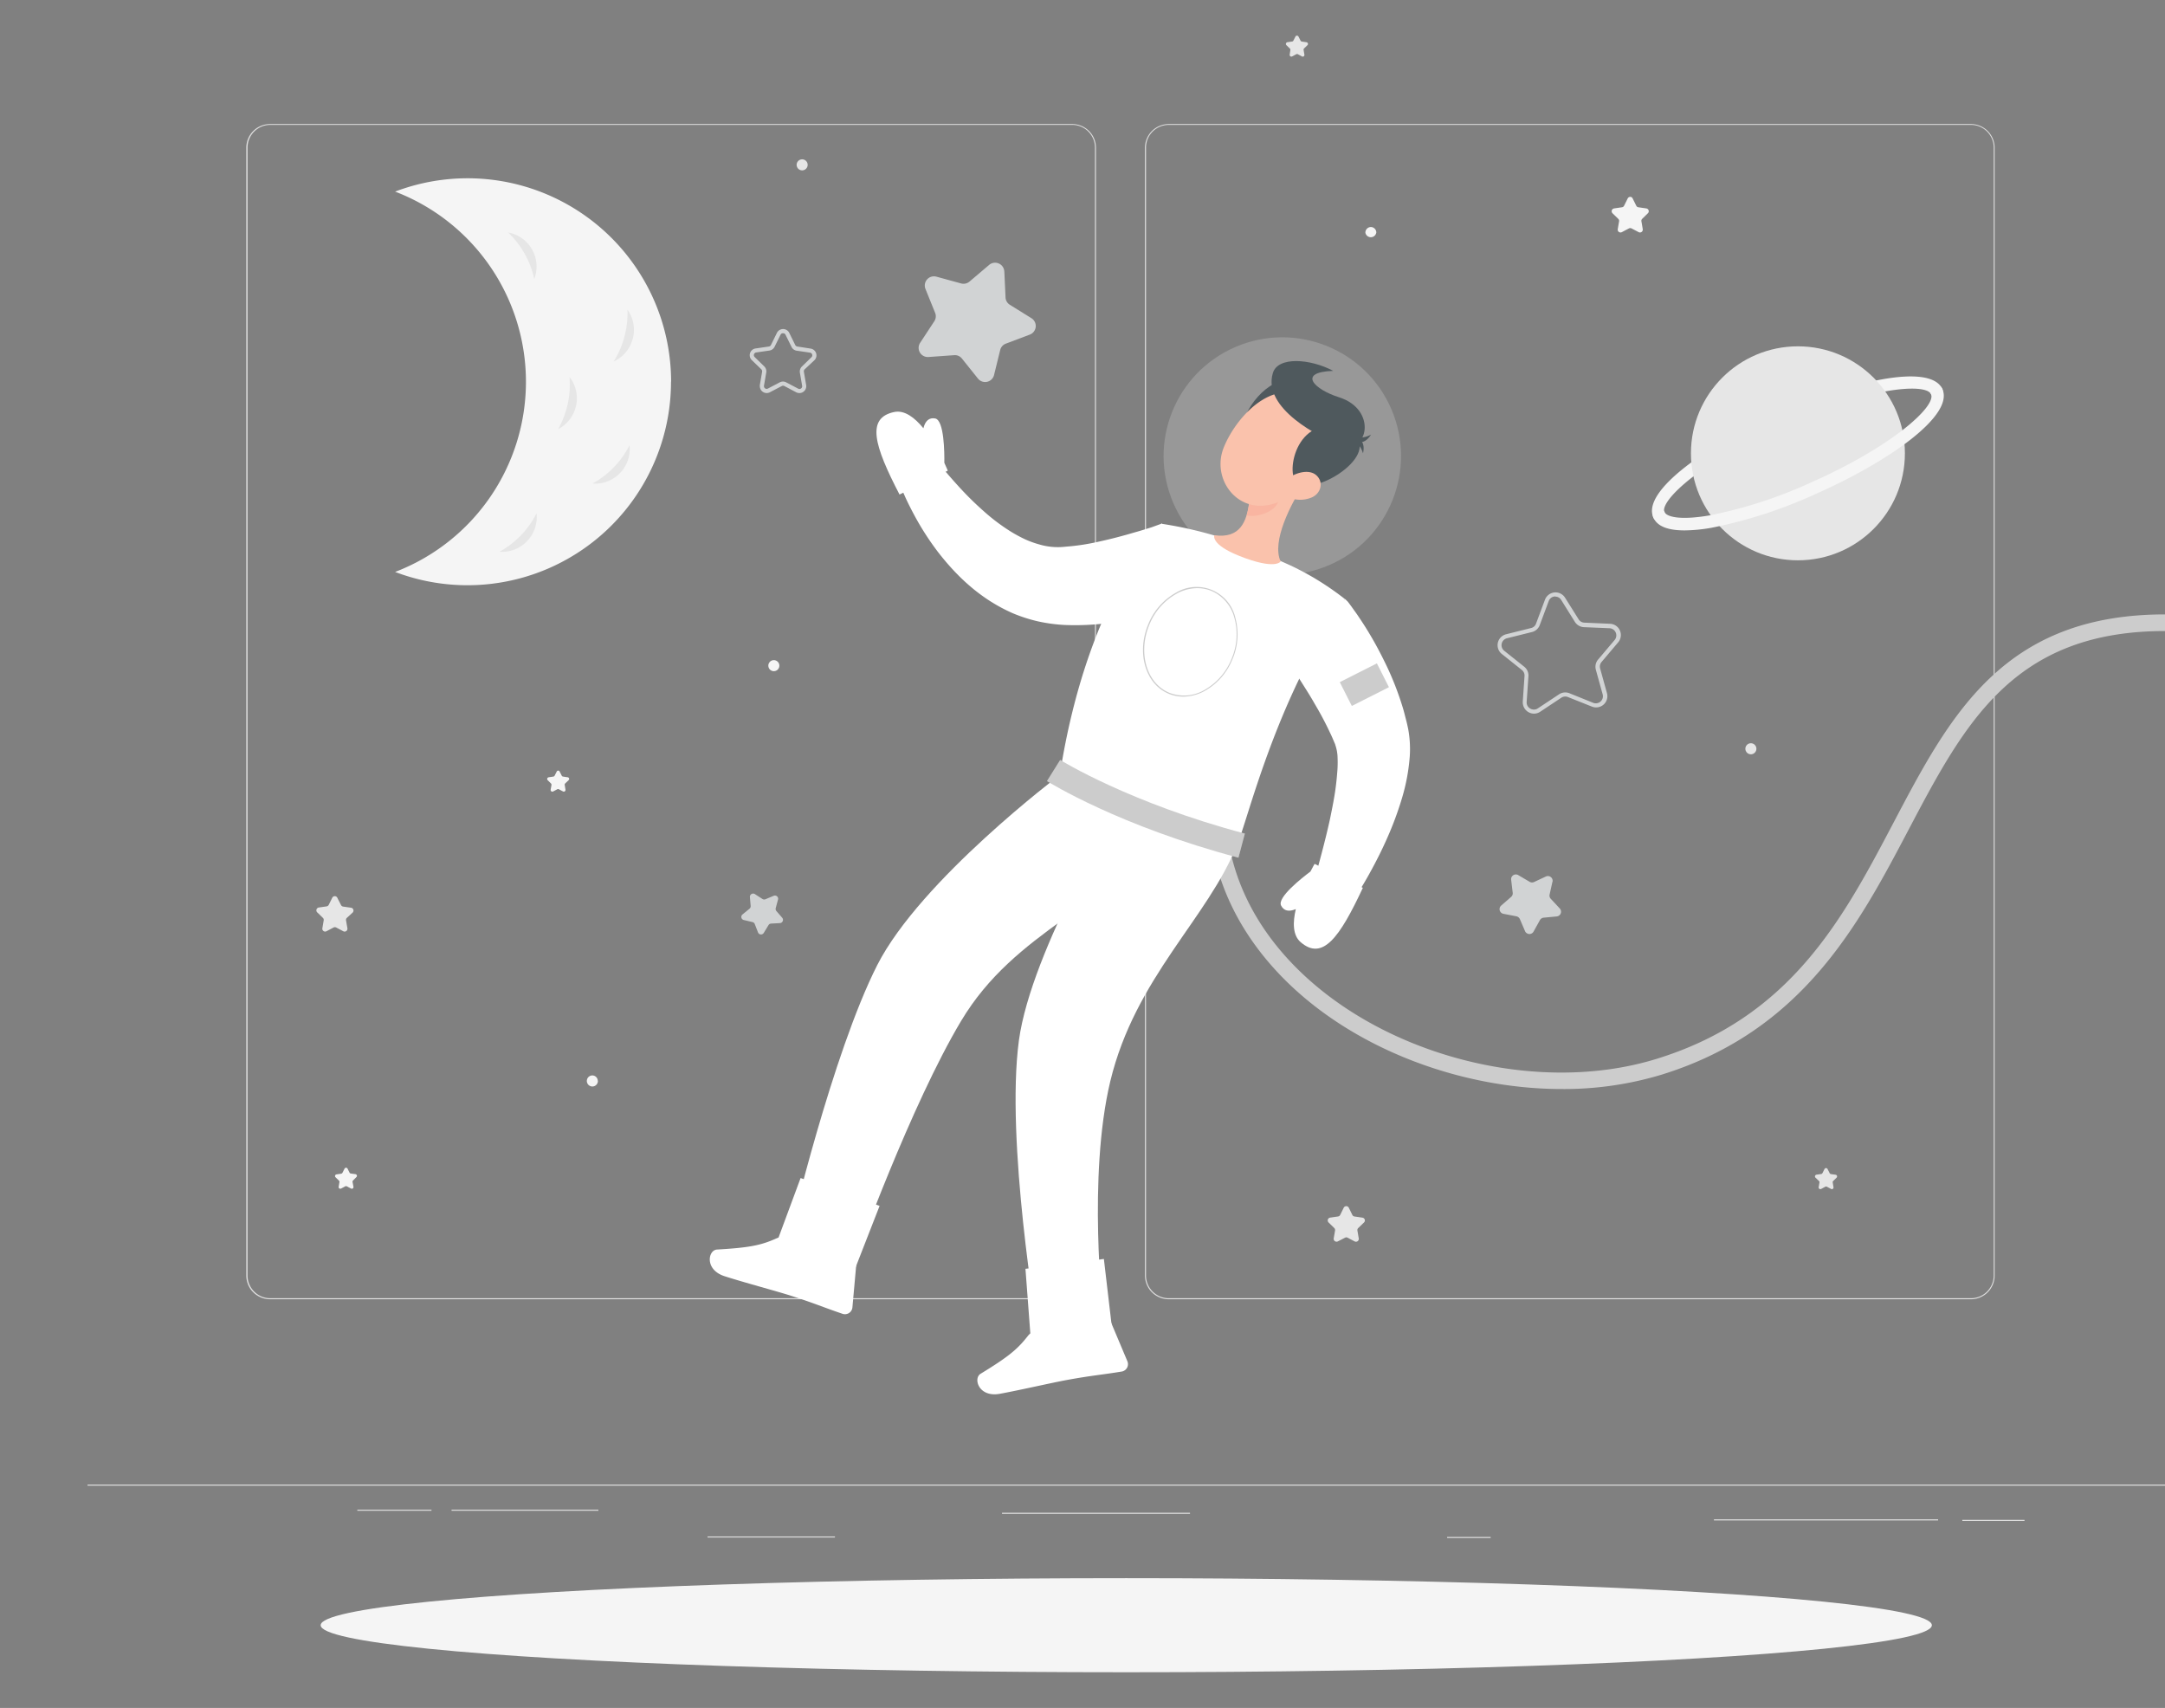 <svg id="a43bf0ee-23c5-49e4-a2e1-44df488c57d7" data-name="Layer 1" xmlns="http://www.w3.org/2000/svg" width="865.76" height="682.89" viewBox="0 0 865.76 682.89"><rect x="0" y="0" width="865.76" height="682.89" fill="#808080" stroke="none"/><g id="a5477d3f-9a29-413d-94d6-780d7d9cd355" data-name="freepik--background-complete--inject-2"><rect x="35" y="593.59" width="830.76" height="0.42" fill="#e0e0e0"/><rect x="578.69" y="614.52" width="17.41" height="0.42" fill="#e0e0e0"/><rect x="142.89" y="603.62" width="29.66" height="0.42" fill="#e0e0e0"/><rect x="282.95" y="614.32" width="50.94" height="0.42" fill="#e0e0e0"/><rect x="400.69" y="604.84" width="75.18" height="0.42" fill="#e0e0e0"/><rect x="685.39" y="607.48" width="89.64" height="0.42" fill="#e0e0e0"/><rect x="180.57" y="603.62" width="58.72" height="0.42" fill="#e0e0e0"/><rect x="784.71" y="607.68" width="24.87" height="0.42" fill="#e0e0e0"/><path d="M428.78,519.48H108A9.49,9.49,0,0,1,98.49,510V59a9.48,9.48,0,0,1,9.47-9.4H428.78a9.48,9.48,0,0,1,9.49,9.48h0V510A9.48,9.48,0,0,1,428.78,519.48ZM108,49.94a9.07,9.07,0,0,0-9,9.07V510a9.07,9.07,0,0,0,9,9.07H428.78a9.1,9.1,0,0,0,9.08-9.07V59a9.09,9.09,0,0,0-9.08-9.07Z" fill="#e0e0e0"/><path d="M788.19,519.48H467.35a9.5,9.5,0,0,1-9.49-9.48V59a9.5,9.5,0,0,1,9.49-9.4H788.19a9.48,9.48,0,0,1,9.45,9.4V510A9.48,9.48,0,0,1,788.19,519.48ZM467.35,49.94A9.08,9.08,0,0,0,458.28,59V510a9.09,9.09,0,0,0,9.07,9.07H788.19a9.09,9.09,0,0,0,9.07-9.07V59a9.09,9.09,0,0,0-9.07-9.07Z" fill="#e0e0e0"/><path d="M268.33,152.62A81.4,81.4,0,0,1,158,228.68a81.41,81.41,0,0,0,0-152.07,81.4,81.4,0,0,1,110.37,76Z" fill="#f5f5f5"/><path d="M212.79,99.8a13.76,13.76,0,0,1,.84,11.76,34.12,34.12,0,0,0-3.82-10.08,35.79,35.79,0,0,0-6.64-8.54A13.83,13.83,0,0,1,212.79,99.8Z" fill="#e6e6e6"/><path d="M253,135.54a13.82,13.82,0,0,1-7.61,9,35.16,35.16,0,0,0,4.32-10,36,36,0,0,0,1.21-10.74A13.84,13.84,0,0,1,253,135.54Z" fill="#e6e6e6"/><path d="M247.91,189.17a13.75,13.75,0,0,1-11,4.17,35,35,0,0,0,8.57-6.54,35.8,35.8,0,0,0,6.26-8.79A13.8,13.8,0,0,1,247.91,189.17Z" fill="#e6e6e6"/><path d="M210.71,216.42a13.81,13.81,0,0,1-11,4.19,36,36,0,0,0,14.84-15.35A13.77,13.77,0,0,1,210.71,216.42Z" fill="#e6e6e6"/><path d="M230.35,162.22a13.82,13.82,0,0,1-7.16,9.36,36.29,36.29,0,0,0,4.55-20.85A13.67,13.67,0,0,1,230.35,162.22Z" fill="#e6e6e6"/><path d="M663.42,208.36a2.49,2.49,0,0,1-2.27-1.47c-4.72-10.67,21.9-29.15,50.62-41.88s60.3-20,65-9.38a2.5,2.5,0,0,1-4.57,2h0c-2.11-4.75-25.92-2.49-58.44,11.93s-50.21,30.52-48.18,35.29a2.47,2.47,0,0,1-1.2,3.29l-.07,0A2.44,2.44,0,0,1,663.42,208.36Z" fill="#f5f5f5"/><circle cx="718.97" cy="181.25" r="42.78" fill="#e6e6e6"/><path d="M673.66,212.07c-6.78,0-11-1.66-12.51-5.18a2.51,2.51,0,0,1,1.26-3.32h0a2.48,2.48,0,0,1,3.29,1.19l0,.07c.66,1.5,5.18,3.43,18,1.23a181.68,181.68,0,0,0,40.49-13.14c32.47-14.37,50.18-30.5,48-35.31a2.5,2.5,0,1,1,4.57-2c4.71,10.67-21.9,29.15-50.63,41.87A187.4,187.4,0,0,1,684.51,211,64.79,64.79,0,0,1,673.66,212.07Z" fill="#f5f5f5"/><path d="M652.91,79.41l1.41,2.84a1.1,1.1,0,0,0,.85.62l3.14.46a1.14,1.14,0,0,1,1,1.28,1.13,1.13,0,0,1-.33.65l-2.28,2.23a1.09,1.09,0,0,0-.31,1l.53,3.12a1.14,1.14,0,0,1-.9,1.32,1.18,1.18,0,0,1-.76-.12l-2.81-1.48a1.19,1.19,0,0,0-1.07,0l-2.8,1.48a1.14,1.14,0,0,1-1.54-.44,1.12,1.12,0,0,1-.12-.76l.53-3.12a1.07,1.07,0,0,0-.34-1l-2.29-2.23a1.14,1.14,0,0,1,0-1.6,1.26,1.26,0,0,1,.65-.33l3.14-.46a1.1,1.1,0,0,0,.85-.62l1.41-2.84a1.15,1.15,0,0,1,1.48-.62A1.17,1.17,0,0,1,652.91,79.41Z" fill="#f5f5f5"/><path d="M134.91,359l1.45,2.85a1.18,1.18,0,0,0,.84.63l3.14.45a1.14,1.14,0,0,1,1,1.31,1.16,1.16,0,0,1-.32.63L138.7,367a1.12,1.12,0,0,0-.32,1l.54,3.14a1.13,1.13,0,0,1-1.67,1.19l-2.8-1.48a1.13,1.13,0,0,0-1.07,0l-2.81,1.48a1.13,1.13,0,0,1-1.66-1.19l.53-3.14a1.12,1.12,0,0,0-.31-1l-2.28-2.21a1.14,1.14,0,0,1,0-1.62,1.09,1.09,0,0,1,.63-.32l3.14-.45a1.2,1.2,0,0,0,.85-.63l1.41-2.85a1.13,1.13,0,0,1,2,0Z" fill="#e6e6e6"/><path d="M539.39,482.93l1.4,2.84a1.11,1.11,0,0,0,.86.62l3.14.46a1.14,1.14,0,0,1,1,1.29,1.2,1.2,0,0,1-.33.64L543.15,491a1.12,1.12,0,0,0-.34,1l.54,3.14a1.13,1.13,0,0,1-.9,1.32,1.15,1.15,0,0,1-.77-.12l-2.8-1.48a1.09,1.09,0,0,0-1,0L535,496.34a1.15,1.15,0,0,1-1.55-.49,1.25,1.25,0,0,1-.12-.71l.55-3.14a1.15,1.15,0,0,0-.33-1l-2.28-2.23a1.14,1.14,0,0,1,0-1.6,1.19,1.19,0,0,1,.65-.33l3.14-.46a1.15,1.15,0,0,0,.87-.62l1.39-2.84a1.16,1.16,0,0,1,1.53-.55A1.13,1.13,0,0,1,539.39,482.93Z" fill="#e6e6e6"/><path d="M519.24,14.6l.84,1.66a.66.66,0,0,0,.5.36l1.88.27a.69.69,0,0,1,.58.77.64.64,0,0,1-.2.39l-1.36,1.33a.64.64,0,0,0-.18.6l.31,1.86a.66.66,0,0,1-.51.79.69.69,0,0,1-.47-.07L519,21.68a.64.64,0,0,0-.63,0l-1.66.88a.69.69,0,0,1-.92-.3.76.76,0,0,1-.06-.42L516,20a.71.71,0,0,0-.2-.6l-1.36-1.33a.67.67,0,0,1,0-1,.64.64,0,0,1,.39-.2l1.88-.27a.66.66,0,0,0,.5-.36l.84-1.66a.69.69,0,0,1,.94-.23A.72.72,0,0,1,519.24,14.6Z" fill="#e6e6e6"/><path d="M223.79,308.47l.84,1.66a.68.68,0,0,0,.5.37l1.88.28a.67.67,0,0,1,.59.73.68.68,0,0,1-.21.42L226,313.26a.62.62,0,0,0-.18.59l.31,1.88a.68.68,0,0,1-.56.78.75.75,0,0,1-.42-.06l-1.66-.88a.6.6,0,0,0-.63,0l-1.66.88a.69.69,0,0,1-.93-.28.67.67,0,0,1-.07-.44l.33-1.88a.68.68,0,0,0-.2-.59L219,311.93a.66.66,0,0,1,0-.94.65.65,0,0,1,.41-.21l1.88-.28a.66.66,0,0,0,.5-.37l.85-1.66a.65.65,0,0,1,.89-.28A.71.71,0,0,1,223.79,308.47Z" fill="#f5f5f5"/><path d="M138.93,467.16l.83,1.66a.7.7,0,0,0,.52.39l1.88.26a.68.68,0,0,1,.56.78.62.62,0,0,1-.2.38L141.17,472a.65.65,0,0,0-.19.6l.36,1.9a.65.65,0,0,1-.51.78.64.64,0,0,1-.47-.07l-1.66-.88a.7.7,0,0,0-.63,0l-1.66.88a.67.67,0,0,1-.91-.25.62.62,0,0,1-.07-.46l.31-1.86a.64.64,0,0,0-.2-.6l-1.36-1.33a.68.68,0,0,1,.38-1.16l1.88-.27a.71.71,0,0,0,.51-.38l.84-1.66a.69.69,0,0,1,1-.21A1,1,0,0,1,138.93,467.16Z" fill="#f5f5f5"/><path d="M730.82,467.41l.84,1.66a.69.69,0,0,0,.52.37l1.88.26a.68.68,0,0,1,.56.78.67.67,0,0,1-.2.39l-1.35,1.33a.64.64,0,0,0-.19.59l.31,1.87a.65.65,0,0,1-.51.78.64.64,0,0,1-.47-.07l-1.66-.88a.7.7,0,0,0-.63,0l-1.66.88a.69.69,0,0,1-.93-.27.68.68,0,0,1-.07-.44l.33-1.87a.63.63,0,0,0-.2-.59L726,470.87a.68.68,0,0,1,0-1,.77.77,0,0,1,.39-.2l1.88-.26a.68.68,0,0,0,.51-.37l.84-1.66a.68.68,0,0,1,.93-.25A.75.75,0,0,1,730.82,467.41Z" fill="#e6e6e6"/><circle cx="320.77" cy="65.91" r="2.21" fill="#e6e6e6"/><path d="M550.37,92.94A2.21,2.21,0,0,1,546,93a2.23,2.23,0,0,1,2.2-2.23h0A2.21,2.21,0,0,1,550.37,92.94Z" fill="#f5f5f5"/><circle cx="309.45" cy="266.15" r="2.21" fill="#f5f5f5"/><path d="M239.09,432.19a2.21,2.21,0,1,1-2.23-2.2h0a2.2,2.2,0,0,1,2.19,2.2Z" fill="#f5f5f5"/><circle cx="700.16" cy="299.38" r="2.21" fill="#e6e6e6"/></g><g id="f0f8e1ed-8308-47c9-a941-5745b8a4e810" data-name="freepik--Shadow--inject-2"><ellipse cx="450.38" cy="649.81" rx="322.15" ry="18.81" fill="#f5f5f5"/></g><path d="M306.6,157.16a2.76,2.76,0,0,1-2.75-2.77,2.32,2.32,0,0,1,0-.46l.91-5.26a1.15,1.15,0,0,0-.31-1L300.65,144a2.73,2.73,0,0,1,1.53-4.68l5.3-.77a1.1,1.1,0,0,0,.81-.59l2.36-4.81a2.76,2.76,0,0,1,5,0l2.36,4.81a1.13,1.13,0,0,0,.83.59l5.29.82a2.74,2.74,0,0,1,1.53,4.68l-3.89,3.63a1.07,1.07,0,0,0-.3,1l.9,5.27a2.74,2.74,0,0,1-2.23,3.17,2.82,2.82,0,0,1-1.76-.28l-4.74-2.5a1.06,1.06,0,0,0-1,0l-4.73,2.48A2.81,2.81,0,0,1,306.6,157.16Zm6.53-23.91a1,1,0,0,0-1,.59l-2.38,4.81a2.78,2.78,0,0,1-2.06,1.51l-5.3.76a1.1,1.1,0,0,0-.92,1.23,1.16,1.16,0,0,0,.32.62l3.84,3.74a2.75,2.75,0,0,1,.78,2.44l-.9,5.26a1.09,1.09,0,0,0,.88,1.26,1.07,1.07,0,0,0,.68-.11l4.76-2.49a2.72,2.72,0,0,1,2.54,0l4.75,2.49a1.08,1.08,0,0,0,1.49-.33,1.1,1.1,0,0,0,.16-.75l-.9-5.27a2.8,2.8,0,0,1,.78-2.44l3.84-3.74a1.07,1.07,0,0,0-.6-1.84l-5.3-.77a2.7,2.7,0,0,1-2.06-1.51l-2.41-4.87A1,1,0,0,0,313.13,133.25Z" fill="#d1d3d4"/><path d="M401.62,108.57l.48,10.25a3.66,3.66,0,0,0,1.66,3l8.71,5.41a3.68,3.68,0,0,1-.65,6.55l-9.59,3.62a3.63,3.63,0,0,0-2.26,2.54l-2.46,10a3.67,3.67,0,0,1-6.43,1.43l-6.41-8a3.58,3.58,0,0,0-3.12-1.36l-10.22.73A3.67,3.67,0,0,1,368,137l5.63-8.57a3.62,3.62,0,0,0,.33-3.32l-3.85-9.51a3.67,3.67,0,0,1,1.93-4.82,3.72,3.72,0,0,1,2.42-.16l9.88,2.71a3.7,3.7,0,0,0,3.33-.73l7.84-6.65a3.68,3.68,0,0,1,6.1,2.64Z" fill="#d1d3d4"/><path d="M613.43,285.34a4.53,4.53,0,0,1-4.49-4.61v-.21l.7-10.23a2.81,2.81,0,0,0-1.06-2.41l-8-6.38a4.51,4.51,0,0,1-.74-6.33,4.46,4.46,0,0,1,2.4-1.56l10-2.5a2.72,2.72,0,0,0,2-1.76l3.59-9.6a4.5,4.5,0,0,1,8-.81l5.45,8.69a2.78,2.78,0,0,0,2.27,1.32l10.25.45a4.51,4.51,0,0,1,3.33,7.38l-6.65,7.86a2.84,2.84,0,0,0-.61,2.62l2.74,9.89a4.5,4.5,0,0,1-6,5.38L627,278.7a2.85,2.85,0,0,0-2.63.26l-8.54,5.67A4.5,4.5,0,0,1,613.43,285.34ZM622,238.49h-.3a2.78,2.78,0,0,0-2.38,1.82l-3.59,9.61a4.45,4.45,0,0,1-3.12,2.79l-10,2.49a2.85,2.85,0,0,0-1.08,5l8,6.38a4.47,4.47,0,0,1,1.67,3.82l-.7,10.23a2.78,2.78,0,0,0,1.39,2.65,2.83,2.83,0,0,0,3,0l8.56-5.67a4.47,4.47,0,0,1,4.15-.43l9.53,3.84a2.84,2.84,0,0,0,3.78-3.33l-2.74-9.88a4.48,4.48,0,0,1,.88-4.09l6.65-7.86a2.86,2.86,0,0,0-2.06-4.67l-10.24-.43a4.54,4.54,0,0,1-3.62-2.11L624.38,240a2.79,2.79,0,0,0-2.39-1.46Z" fill="#d1d3d4"/><path d="M620.81,352.55l-1.15,5.17a1.86,1.86,0,0,0,.47,1.64l3.61,3.88a1.9,1.9,0,0,1-.1,2.68,2,2,0,0,1-1.12.5l-5.27.5a1.94,1.94,0,0,0-1.47,1l-2.57,4.63a1.89,1.89,0,0,1-2.63.6,1.86,1.86,0,0,1-.7-.77l-2.1-4.9a2,2,0,0,0-1.38-1.11l-5.19-1a1.9,1.9,0,0,1-.91-3.29l4-3.49a1.87,1.87,0,0,0,.61-1.69l-.63-5.26a1.88,1.88,0,0,1,1.75-2,1.83,1.83,0,0,1,1.08.24l4.57,2.69a1.94,1.94,0,0,0,1.77.09l4.8-2.24a1.9,1.9,0,0,1,2.58,2.2Z" fill="#d1d3d4"/><path d="M311.13,359.63l-.93,3.47a1.31,1.31,0,0,0,.27,1.16l2.34,2.7a1.29,1.29,0,0,1-.16,1.82,1.24,1.24,0,0,1-.75.3l-3.59.2a1.25,1.25,0,0,0-1,.62L305.42,373a1.29,1.29,0,0,1-1.76.45,1.38,1.38,0,0,1-.54-.65l-1.29-3.32a1.29,1.29,0,0,0-.9-.8l-3.49-.83a1.27,1.27,0,0,1-.51-2.24l2.77-2.26a1.28,1.28,0,0,0,.48-1.1l-.3-3.58a1.3,1.3,0,0,1,1.21-1.39,1.26,1.26,0,0,1,.79.21l3,1.94a1.31,1.31,0,0,0,1.2.12l3.32-1.38a1.28,1.28,0,0,1,1.73,1.51Z" fill="#d1d3d4"/><path d="M624.61,435.43c-41.69,0-85.72-17.05-113.25-46.18-27.78-29.41-35.22-66.59-20.95-104.67l6.21,2.32c-13.29,35.61-6.38,70.34,19.58,97.8,35,37.09,98,53.68,146.46,38.6,53.63-16.62,74.44-56.19,94.56-94.41,22.53-42.8,43.74-83.23,108.54-83.23v6.65c-60.71,0-80.15,36.92-102.66,79.67-19.79,37.57-42.2,80.15-98.46,97.65A135,135,0,0,1,624.61,435.43Z" fill="#ccc"/><path d="M479,239.8l-2.24.88-2.08.78-4.15,1.41c-2.78.92-5.57,1.67-8.31,2.48a151.68,151.68,0,0,1-17.41,3.54,103.36,103.36,0,0,1-18.93,1,65,65,0,0,1-10.58-1.4,61.47,61.47,0,0,1-10.35-3.32c-13-5.73-22.32-14.79-29.69-24.24a111,111,0,0,1-9.67-15c-1.38-2.59-2.7-5.16-3.87-7.82-.6-1.33-1.17-2.68-1.67-4s-1-2.68-1.57-4.29l14.75-7.29,2.24,2.82c.8,1,1.58,2,2.41,2.93,1.66,1.94,3.32,3.85,5,5.69a126.24,126.24,0,0,0,10.45,10.37,78.43,78.43,0,0,0,11.05,8.31,59,59,0,0,0,5.58,3,38.31,38.31,0,0,0,5.52,2,26.14,26.14,0,0,0,10.66.93,89,89,0,0,0,13.19-2c4.62-1,9.36-2.22,14.08-3.62,2.37-.65,4.73-1.4,7.09-2.13l4.16-1.51Z" fill="#ffffff"/><path d="M464.44,209.41s-29.54,29-40.64,100.46l70.85,28c4.25-9.39,15-57.36,43.2-98.32a113.33,113.33,0,0,0-21.7-13.42A322.22,322.22,0,0,0,486,214.21,162,162,0,0,0,464.44,209.41Z" fill="#ffffff"/><path d="M521.28,193.61c-5,7.88-12.89,22.83-9.17,30.89,0,0-2,3.54-16.45-2.2-11.76-4.68-10.05-8.3-10.05-8.3,10.4,1.48,12.94-5.67,13.91-13Z" fill="#f9b499"/><path d="M512.41,196.67l-12.88,4.4a30.21,30.21,0,0,1-1,5c3.84.9,10.41-1.11,12.3-4.76A14.08,14.08,0,0,0,512.41,196.67Z" fill="#f7a48b"/><path d="M513.52,152.62c-6.64-1-19.94,14.16-15.32,21.6S526.07,154.51,513.52,152.62Z" fill="#263238"/><path d="M527.73,184.5c-7.76,9.74-11.8,15.82-20.59,17.43-13.29,2.45-22.51-11-17.83-22.86,4.22-10.67,16.2-24.79,29-21.85a17,17,0,0,1,9.42,27.28Z" fill="#f9b499"/><path d="M520,194c-6.91-1.57-2.5-27.72,15.36-22.9C557,176.91,531.22,196.48,520,194Z" fill="#263238"/><path d="M535.9,177.92c-8.31-3.07-31.08-14.68-26.91-28.72,2-6.83,15.08-5.75,24.14-.92-14.71.53-7.33,7.53,2.29,10.55C551.07,163.75,547,182.08,535.9,177.92Z" fill="#263238"/><path d="M538.05,174.39s8.83-1.17,7,6.86A10,10,0,0,0,538.05,174.39Z" fill="#263238"/><path d="M538.44,173.65s5.4,7.08,9.81.14A10.1,10.1,0,0,1,538.44,173.65Z" fill="#263238"/><path d="M524.45,198.93a11.84,11.84,0,0,1-9,0c-3.84-1.67-3.19-5.64,0-7.91,2.89-2.05,8.31-3.67,11.17-.77S528,197.48,524.45,198.93Z" fill="#f9b499"/><path d="M423.8,309.87s-55.63,41.88-73,76c-18,35.47-34.95,107.4-34.95,107.4l26.37,9.57s22.05-61.06,42.09-94.59c21.85-36.55,58.05-44.94,86.08-80Z" fill="#ffffff"/><path d="M449,319.79S412.43,379.37,407.45,416c-5.4,40.11,7.43,115.58,7.43,115.58l26.25-6.3s-6.28-54.71,2.86-92.94c10-41.54,39.11-65.28,50.66-94.49Z" fill="#ffffff"/><path d="M537.91,239.53l1.1,1.08,1.25,1.67,2.37,3.32c1.51,2.22,3,4.47,4.39,6.76s2.74,4.64,4,7,2.49,4.82,3.67,7.29a120.59,120.59,0,0,1,6.08,15.67c.43,1.35.81,2.76,1.16,4.19l.55,2.13.13.53.17.76.33,1.51a44.24,44.24,0,0,1,.65,10.84,78.21,78.21,0,0,1-3.32,17.49,132.09,132.09,0,0,1-5.67,15.2c-2.13,4.86-4.49,9.51-7,14.06a133.54,133.54,0,0,1-8.31,13.29L524.75,355c2.53-9.12,5.15-18.57,7.13-27.66.93-4.57,1.85-9.07,2.36-13.41.27-2.19.45-4.29.6-6.31a48.24,48.24,0,0,0,0-5.64,16.93,16.93,0,0,0-.8-3.93l-.11-.29v-.15l-.15-.33-.6-1.41c-.4-.93-.8-1.88-1.28-2.83a128,128,0,0,0-6.07-11.46c-1.09-1.93-2.24-3.84-3.45-5.75s-2.38-3.82-3.64-5.71-2.49-3.79-3.76-5.67l-3.62-5.35Z" fill="#ffffff"/><circle cx="512.79" cy="182.34" r="47.47" transform="translate(-30.35 217.04) rotate(-23.23)" fill="#ffffff" opacity="0.19" style="isolation:isolate"/><polygon points="444.63 530.65 412.45 538.91 410.07 507.31 441.43 503.37 444.63 530.65" fill="#ffffff"/><path d="M414.11,532.26l27.52-6.15a1.8,1.8,0,0,1,2,1.07l7.21,17.11a3,3,0,0,1-1.65,3.92,2.45,2.45,0,0,1-.64.18c-7.9,1.3-11.8,1.53-21.7,3.33-6.1,1.11-18.56,4-27,5.56s-10.8-6.11-7.73-8c11.29-6.88,14.84-9.89,19-15.24A5,5,0,0,1,414.11,532.26Z" fill="#ffffff"/><polygon points="341.75 507.74 309.45 499.89 320.15 471.02 351.74 482.15 341.75 507.74" fill="#ffffff"/><path d="M314.14,494.89l27.16,7.53a1.75,1.75,0,0,1,1.23,1.84l-1.66,18.5a3,3,0,0,1-3.26,2.69,2.75,2.75,0,0,1-.69-.15c-7.58-2.56-11.13-4.19-20.74-7.26-5.9-1.88-18.27-5.15-26.4-7.76s-6.64-10.47-3.07-10.67c13.19-.76,17.74-1.74,23.91-4.52A5,5,0,0,1,314.14,494.89Z" fill="#ffffff"/><path d="M495.24,342.93c-47.45-12.58-75.41-29.91-76.57-30.62l5.28-8.46c.26.18,28,17.28,73.85,29.44Z" fill="#ffffff"/><path d="M495.24,342.93c-47.45-12.58-75.41-29.91-76.57-30.62l5.28-8.46c.26.18,28,17.28,73.85,29.44Z" opacity="0.2" style="isolation:isolate"/><path d="M473.18,278.53a15,15,0,0,1-5.85-1.16c-9.27-3.87-12.93-16.3-8.17-27.73a25.15,25.15,0,0,1,11-12.6A15.9,15.9,0,0,1,494,247a25.26,25.26,0,0,1-1.18,16.62h0a25.19,25.19,0,0,1-11,12.59A18,18,0,0,1,473.18,278.53Zm5.57-43.37a17.53,17.53,0,0,0-8.31,2.25,24.74,24.74,0,0,0-10.83,12.39c-4.67,11.22-1.1,23.41,7.95,27.18a16.15,16.15,0,0,0,14.08-1.11,24.74,24.74,0,0,0,10.83-12.39l.18.08-.18-.08a24.8,24.8,0,0,0,1.16-16.4,16.11,16.11,0,0,0-9.12-10.79A15.2,15.2,0,0,0,478.75,235.16Z" fill="#ffffff"/><path d="M473.18,278.53a15,15,0,0,1-5.85-1.16c-9.27-3.87-12.93-16.3-8.17-27.73a25.15,25.15,0,0,1,11-12.6A15.9,15.9,0,0,1,494,247a25.26,25.26,0,0,1-1.18,16.62h0a25.19,25.19,0,0,1-11,12.59A18,18,0,0,1,473.18,278.53Zm5.57-43.37a17.53,17.53,0,0,0-8.31,2.25,24.74,24.74,0,0,0-10.83,12.39c-4.67,11.22-1.1,23.41,7.95,27.18a16.15,16.15,0,0,0,14.08-1.11,24.74,24.74,0,0,0,10.83-12.39l.18.08-.18-.08a24.8,24.8,0,0,0,1.16-16.4,16.11,16.11,0,0,0-9.12-10.79A15.2,15.2,0,0,0,478.75,235.16Z" opacity="0.2" style="isolation:isolate"/><path d="M377.63,185.05c.06-4.06-.06-17-3.64-17.73-2.38-.46-4,.91-4.73,3.91-3.46-4.23-7.53-7.36-11.66-6.5-11.31,2.35-8.05,13.44,2.11,33L379,188.19S378.54,187,377.63,185.05Z" fill="#ffffff"/><path d="M525.7,345.4s-.69,1.17-1.67,3.07c-3.36,2.51-13.37,10.36-11.74,13.59,1.08,2.15,3.09,2.59,5.89,1.43-1.25,5.32-1.26,10.45,1.93,13.21,8.79,7.56,15.57-1.78,24.88-21.72Z" fill="#ffffff"/><rect x="537.27" y="268.42" width="16.63" height="10.67" transform="translate(-64.82 275.5) rotate(-26.81)" fill="#ffffff"/><rect x="537.27" y="268.42" width="16.63" height="10.67" transform="translate(-64.82 275.5) rotate(-26.81)" opacity="0.2" style="isolation:isolate"/><path d="M494.65,316.23a1.07,1.07,0,1,1,1.17-1,1,1,0,0,1-.06.25A.94.94,0,0,1,494.65,316.23Z" fill="#ffffff"/><path d="M493.17,320.33a1.05,1.05,0,0,1-.3-1.47,1.07,1.07,0,0,1,1-.47,1.06,1.06,0,0,1-.7,1.94Z" fill="#ffffff"/><path d="M491.69,324.42a1,1,0,0,1-1-1.15,1.06,1.06,0,1,1,2.11.19.75.75,0,0,1,0,.26A.94.94,0,0,1,491.69,324.42Z" fill="#ffffff"/><path d="M496.13,319.09a1.06,1.06,0,1,1,1.15-1,1.22,1.22,0,0,1-.06.26A.93.93,0,0,1,496.13,319.09Z" fill="#ffffff"/><path d="M494.65,323.17a1.06,1.06,0,1,1,1.15-1,1.31,1.31,0,0,1-.06.27A.91.91,0,0,1,494.65,323.17Z" fill="#ffffff"/><path d="M493.17,327.28a.94.94,0,0,1-.4-1.25.82.82,0,0,1,1.62.19.83.83,0,0,1-.13.34A.92.92,0,0,1,493.17,327.28Z" fill="#ffffff"/></svg>